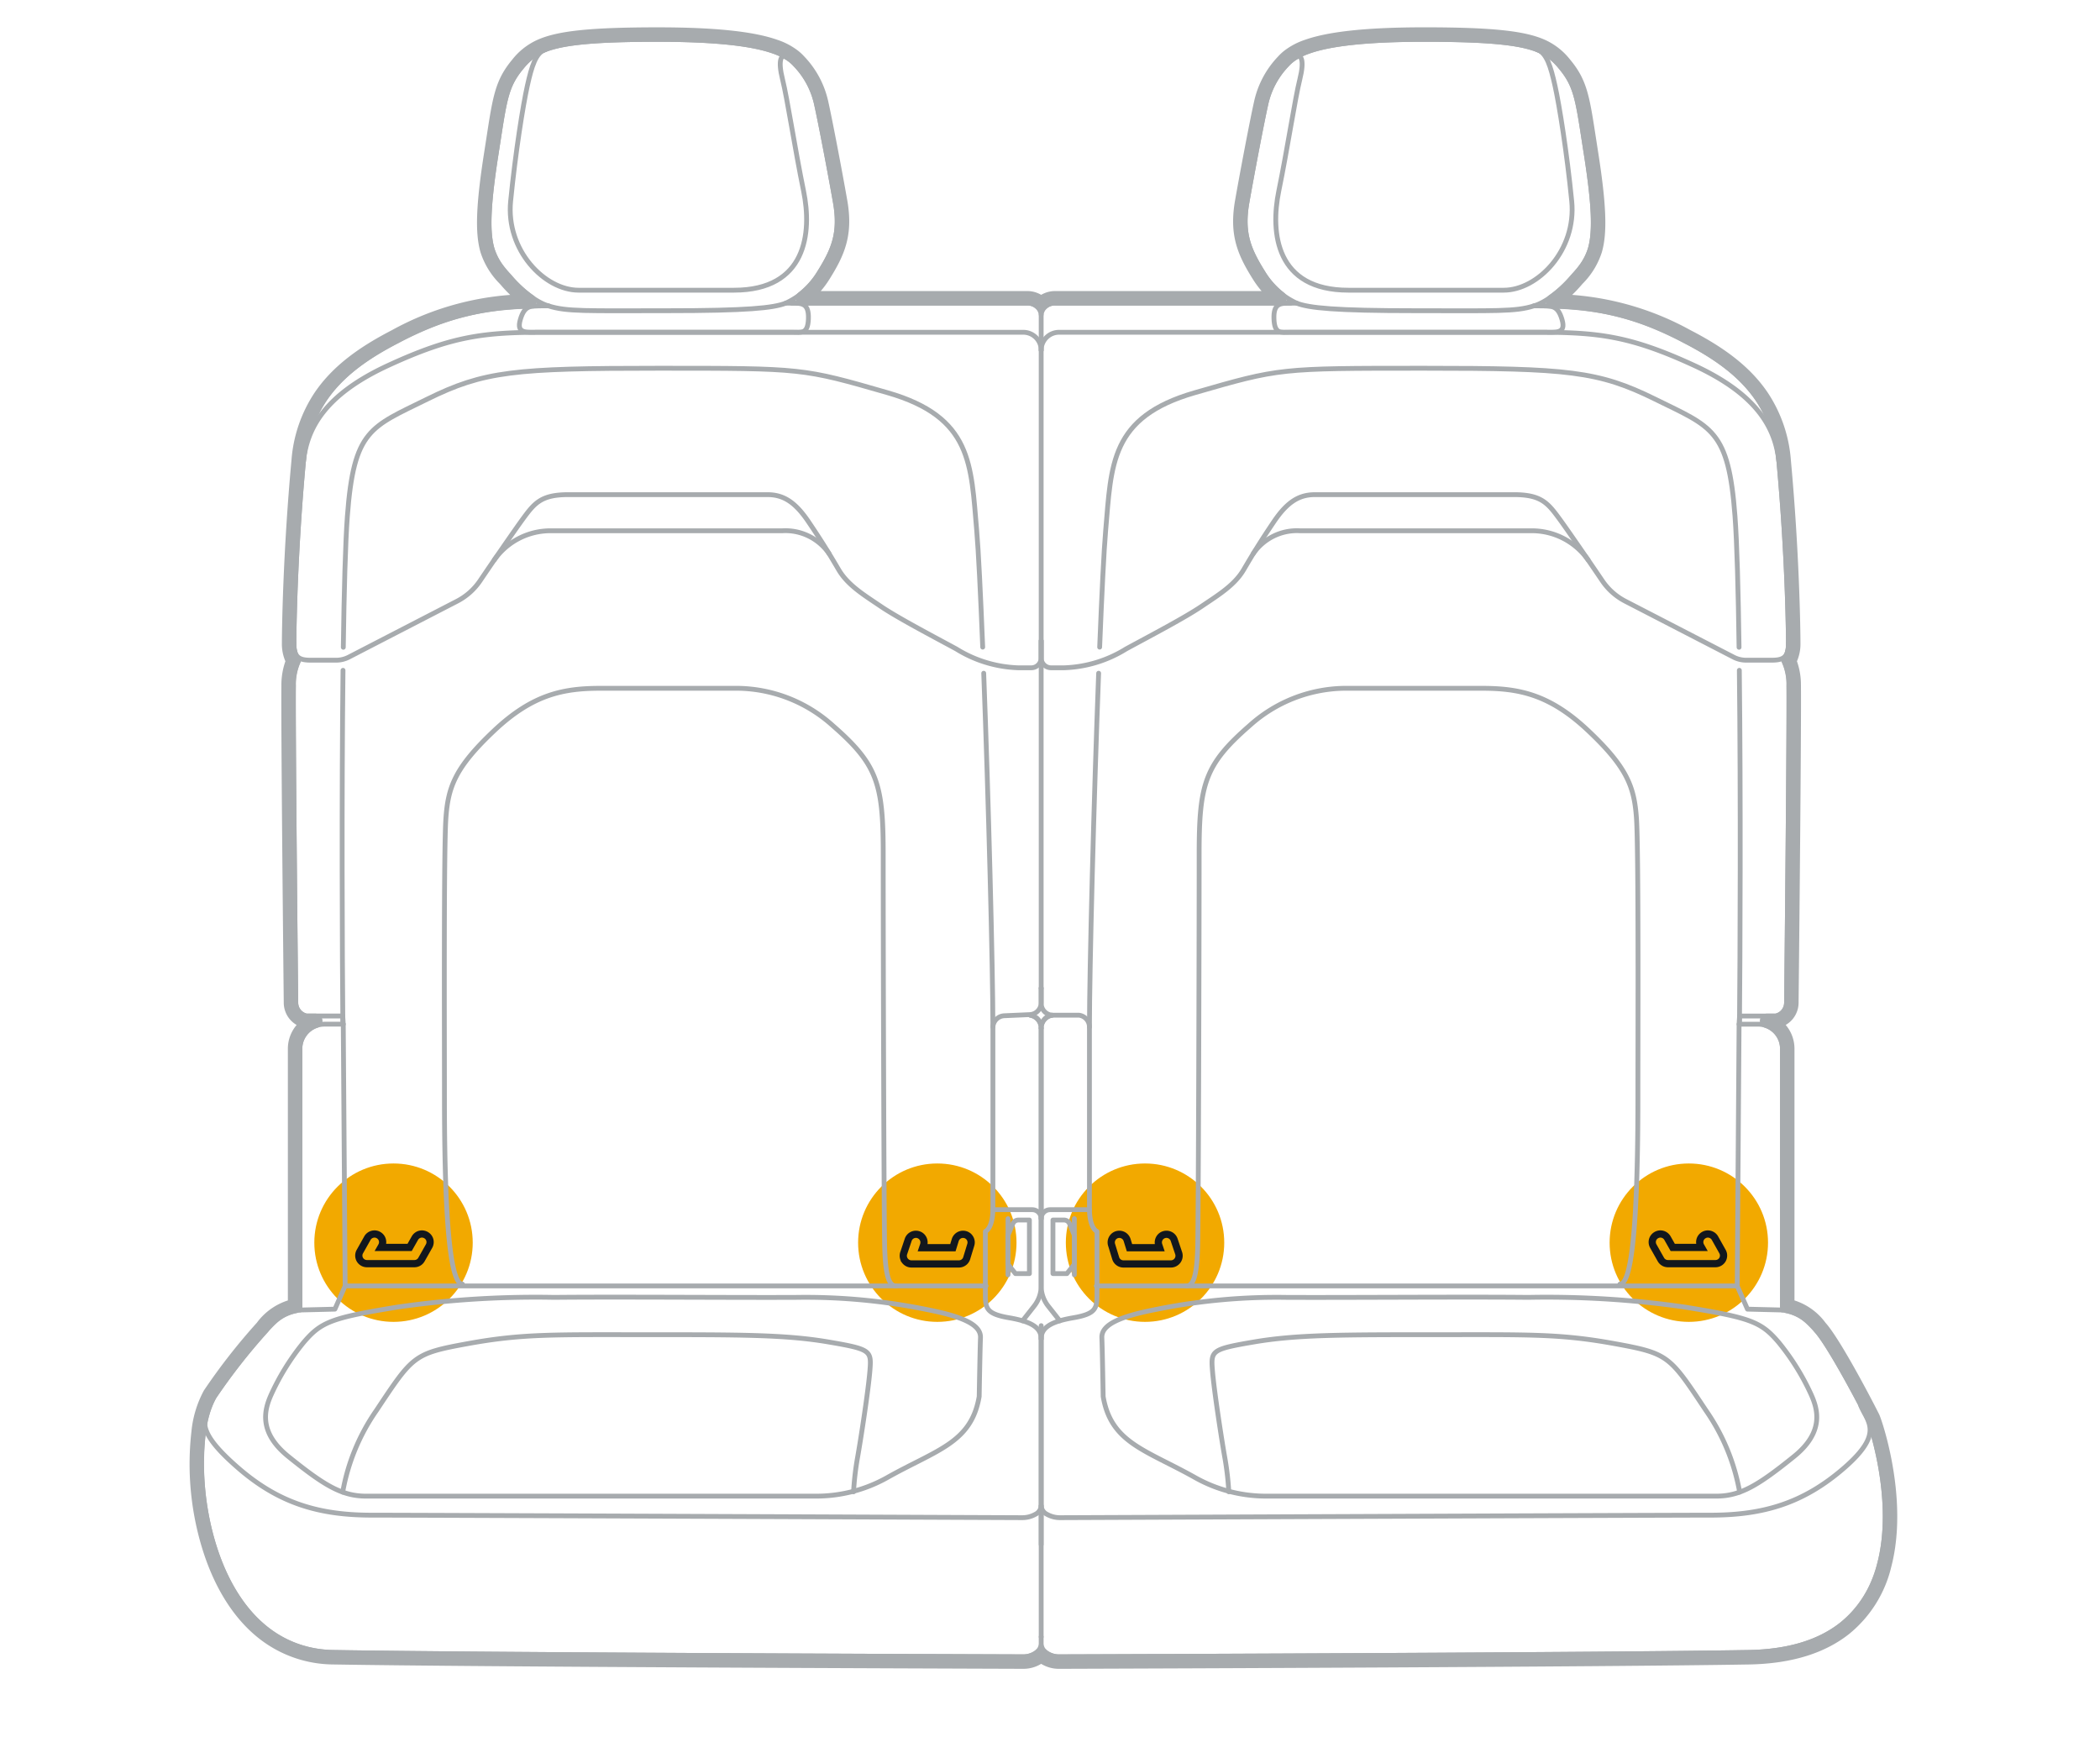 <svg xmlns="http://www.w3.org/2000/svg" width="218" height="183.041" viewBox="0 0 218 183.041"><g id="b07c7a38-2750-443a-9f45-e7a368c111fb" data-name="arrows below"><circle cx="118.866" cy="129.013" r="8.222" style="fill:#f2a900"/><circle cx="175.316" cy="129.013" r="8.222" style="fill:#f2a900"/><circle cx="97.302" cy="129.013" r="8.222" style="fill:#f2a900"/><circle cx="40.852" cy="129.013" r="8.222" style="fill:#f2a900"/></g><g id="e74a5d13-8e78-4b56-98b1-ff6065efa0ed" data-name="illustration"><path d="M106.862,126.662h-1.114a.632.632,0,0,0-.594.354l-.513,1.233v3.003l.771.97h1.451Z" style="fill:none;stroke:#a7abae;stroke-linecap:round;stroke-linejoin:round;stroke-width:0.5px"/><line x1="104.64" y1="126.52" x2="104.64" y2="132.352" style="fill:none;stroke:#a7abae;stroke-linecap:round;stroke-linejoin:round;stroke-width:0.5px"/><polyline points="31.134 136.004 34.765 135.914 35.829 133.506 35.635 106.328" style="fill:none;stroke:#a7abae;stroke-linecap:round;stroke-linejoin:round;stroke-width:0.5px"/><path d="M108.084,66.529v1.769a1.031,1.031,0,0,1-1.031,1.031H105.705a12.974,12.974,0,0,1-6.44-1.96c-2.688-1.456-6.104-3.248-7.84-4.424s-3.416-2.184-4.368-3.808-1.736-2.912-3.136-4.984-2.632-2.8-4.256-2.8H59c-2.856,0-3.528.896-4.76,2.576-.684.933-3.08,4.401-4.404,6.365a6.464,6.464,0,0,1-2.392,2.125l-11.238,5.804a2.847,2.847,0,0,1-1.306.317H32.257c-1.226,0-1.744-.306-1.744-1.759" style="fill:none;stroke:#a7abae;stroke-linecap:round;stroke-linejoin:round;stroke-width:0.5px"/><path d="M81.569,31.473c-1.288.504-3.976.784-12.32.784s-10.416.112-12.32-.504" style="fill:none;stroke:#a7abae;stroke-linecap:round;stroke-linejoin:round;stroke-width:0.5px"/><path d="M81.542,5.887c-.423-.226-.813.329-.309,2.345s1.288,7.224,2.184,11.592.28,10.304-7.224,10.304H60.064c-3.528,0-7.56-4.144-7.056-9.24s1.288-9.968,1.736-11.984.874-3.438,1.861-3.752" style="fill:none;stroke:#a7abae;stroke-linecap:round;stroke-linejoin:round;stroke-width:0.5px"/><path d="M31.504,47.881c.373-3.379,2.165-6.888,8.811-9.95s9.931-3.435,16.203-3.435h49.708a1.859,1.859,0,0,1,1.859,1.858" style="fill:none;stroke:#a7abae;stroke-linecap:round;stroke-linejoin:round;stroke-width:0.5px"/><path d="M56.312,31.755c-1.234,0-1.853-.079-2.296,1.42s.616,1.322,2.016,1.322H82.241c.952,0,1.624.223,1.68-1.401s-.672-1.624-1.736-1.624" style="fill:none;stroke:#a7abae;stroke-linecap:round;stroke-linejoin:round;stroke-width:0.5px"/><line x1="35.829" y1="133.506" x2="102.364" y2="133.506" style="fill:none;stroke:#a7abae;stroke-linecap:round;stroke-linejoin:round;stroke-width:0.5px"/><path d="M108.084,138.994c0-1.176-1.035-1.792-3.331-2.184s-2.464-.952-2.464-2.352V127.85s.784-.28.784-2.408V106.693a1.241,1.241,0,0,1,1.185-1.24l2.64-.117a1.241,1.241,0,0,0,1.186-1.24v-1.501" style="fill:none;stroke:#a7abae;stroke-linecap:round;stroke-linejoin:round;stroke-width:0.5px"/><path d="M35.608,69.591c-.15,13.089-.082,29.601-.015,36.737" style="fill:none;stroke:#a7abae;stroke-linecap:round;stroke-linejoin:round;stroke-width:0.5px"/><path d="M102.014,67.185c-.222-5.543-.443-10.037-.621-12.08-.597-6.869-.448-11.797-9.259-14.336S83.398,38.23,68.39,38.23s-18.144.299-24.043,3.211-7.616,3.136-8.288,12.171c-.205,2.754-.338,7.714-.42,13.589" style="fill:none;stroke:#a7abae;stroke-linecap:round;stroke-linejoin:round;stroke-width:0.5px"/><path d="M103.073,106.628c0-5.888-.465-23.867-.954-36.735" style="fill:none;stroke:#a7abae;stroke-linecap:round;stroke-linejoin:round;stroke-width:0.5px"/><path d="M51.317,58.121a7.129,7.129,0,0,1,5.942-3.016H81.196a5.503,5.503,0,0,1,4.867,2.366" style="fill:none;stroke:#a7abae;stroke-linecap:round;stroke-linejoin:round;stroke-width:0.5px"/><path d="M48.005,133.317c-.896,0-1.867-3.3-1.867-19.279,0-7.168-.075-25.781.149-29.066s.971-5.301,5.003-9.109,7.243-4.405,11.051-4.405H76.678A15,15,0,0,1,86.459,75.34c4.629,4.032,5.227,6.048,5.227,13.291,0,10.827.075,37.566.149,40.703s.448,4.173,1.194,4.173" style="fill:none;stroke:#a7abae;stroke-linecap:round;stroke-linejoin:round;stroke-width:0.5px"/><path d="M21.684,145.926c-.66,1.668-1.167,2.82,3.052,6.481s8.375,4.895,13.853,4.895c4.897,0,56.574.216,67.48.261a2.775,2.775,0,0,0,1.423-.356,1.064,1.064,0,0,0,.591-.869" style="fill:none;stroke:#a7abae;stroke-linecap:round;stroke-linejoin:round;stroke-width:0.5px"/><path d="M101.65,144.975c-.82,4.853-4.417,5.533-9.62,8.467a15.025,15.025,0,0,1-7.326,1.885H38c-2.52,0-4.368-1.131-8.064-4.113-3.168-2.556-2.464-4.902-1.792-6.41a24.8,24.8,0,0,1,3.36-5.416c1.829-2.149,2.856-2.571,9.856-3.702a100.351,100.351,0,0,1,16.184-.994c6.608-.069,19.32.034,25.144,0a62.988,62.988,0,0,1,13.384,1.234c3.696.72,5.768,1.542,5.712,2.948S101.65,144.975,101.65,144.975Z" style="fill:none;stroke:#a7abae;stroke-linecap:round;stroke-linejoin:round;stroke-width:0.5px"/><path d="M35.576,154.909a21.339,21.339,0,0,1,3.488-8.46c3.808-5.724,3.864-5.93,9.52-6.958s8.848-.925,18.592-.925,14.392,0,18.816.754,4.48.891,4.312,2.982-.952,7.164-1.288,9.049a30.089,30.089,0,0,0-.408,3.522" style="fill:none;stroke:#a7abae;stroke-linecap:round;stroke-linejoin:round;stroke-width:0.5px"/><path d="M114.518,144.975c.82,4.853,4.417,5.533,9.62,8.467a15.025,15.025,0,0,0,7.325,1.885h46.705c2.52,0,4.368-1.131,8.064-4.113,3.168-2.556,2.464-4.902,1.792-6.41a24.801,24.801,0,0,0-3.36-5.416c-1.828-2.149-2.856-2.571-9.856-3.702a100.352,100.352,0,0,0-16.184-.994c-6.608-.069-19.32.034-25.144,0a62.987,62.987,0,0,0-13.384,1.234c-3.696.72-5.768,1.542-5.712,2.948S114.518,144.975,114.518,144.975Z" style="fill:none;stroke:#a7abae;stroke-linecap:round;stroke-linejoin:round;stroke-width:0.5px"/><path d="M180.593,154.909a21.34,21.34,0,0,0-3.488-8.46c-3.808-5.724-3.864-5.93-9.52-6.958s-8.848-.925-18.592-.925-14.392,0-18.816.754-4.48.891-4.312,2.982.952,7.164,1.288,9.049a30.089,30.089,0,0,1,.408,3.522" style="fill:none;stroke:#a7abae;stroke-linecap:round;stroke-linejoin:round;stroke-width:0.5px"/><path d="M106.153,137.124l1.206-1.533a3.382,3.382,0,0,0,.725-2.092v-6.976a.935.935,0,0,0-.935-.935H103.073" style="fill:none;stroke:#a7abae;stroke-linecap:round;stroke-linejoin:round;stroke-width:0.5px"/><line x1="108.084" y1="160.346" x2="108.084" y2="138.199" style="fill:none;stroke:#a7abae;stroke-linecap:round;stroke-linejoin:round;stroke-width:0.5px"/><line x1="108.084" y1="32.648" x2="108.084" y2="102.595" style="fill:none;stroke:#a7abae;stroke-linecap:round;stroke-linejoin:round;stroke-width:0.5px"/><path d="M109.205,105.393a1.358,1.358,0,0,0-1.121,1.337v0a1.345,1.345,0,0,0-1.123-1.327" style="fill:none;stroke:#a7abae;stroke-linecap:round;stroke-linejoin:round;stroke-width:0.5px"/><line x1="108.084" y1="126.523" x2="108.084" y2="106.731" style="fill:none;stroke:#a7abae;stroke-linecap:round;stroke-linejoin:round;stroke-width:0.5px"/><path d="M109.307,126.662h1.114a.632.632,0,0,1,.594.354l.513,1.233v3.003l-.771.97h-1.451Z" style="fill:none;stroke:#a7abae;stroke-linecap:round;stroke-linejoin:round;stroke-width:0.5px"/><line x1="111.528" y1="126.52" x2="111.528" y2="132.352" style="fill:none;stroke:#a7abae;stroke-linecap:round;stroke-linejoin:round;stroke-width:0.5px"/><polyline points="185.035 136.004 181.403 135.914 180.339 133.506 180.533 106.328" style="fill:none;stroke:#a7abae;stroke-linecap:round;stroke-linejoin:round;stroke-width:0.5px"/><path d="M108.084,66.529v1.769a1.031,1.031,0,0,0,1.031,1.031h1.348a12.974,12.974,0,0,0,6.44-1.96c2.688-1.456,6.104-3.248,7.84-4.424s3.416-2.184,4.368-3.808,1.736-2.912,3.136-4.984,2.632-2.8,4.256-2.8H157.168c2.856,0,3.528.896,4.76,2.576.684.933,3.08,4.401,4.404,6.365a6.463,6.463,0,0,0,2.392,2.125l11.238,5.804a2.846,2.846,0,0,0,1.306.317h2.644c1.226,0,1.744-.306,1.744-1.759" style="fill:none;stroke:#a7abae;stroke-linecap:round;stroke-linejoin:round;stroke-width:0.5px"/><path d="M134.6,31.473c1.288.504,3.976.784,12.32.784s10.416.112,12.32-.504" style="fill:none;stroke:#a7abae;stroke-linecap:round;stroke-linejoin:round;stroke-width:0.5px"/><path d="M134.627,5.887c.423-.226.813.329.309,2.345s-1.288,7.224-2.184,11.592-.28,10.304,7.224,10.304H156.104c3.528,0,7.56-4.144,7.056-9.24s-1.288-9.968-1.736-11.984-.874-3.438-1.861-3.752" style="fill:none;stroke:#a7abae;stroke-linecap:round;stroke-linejoin:round;stroke-width:0.5px"/><path d="M184.664,47.881c-.373-3.379-2.165-6.888-8.811-9.95s-9.931-3.435-16.203-3.435H109.943a1.859,1.859,0,0,0-1.859,1.858" style="fill:none;stroke:#a7abae;stroke-linecap:round;stroke-linejoin:round;stroke-width:0.5px"/><path d="M159.857,31.755c1.234,0,1.853-.079,2.296,1.42s-.616,1.322-2.016,1.322H133.928c-.952,0-1.624.223-1.68-1.401s.672-1.624,1.736-1.624" style="fill:none;stroke:#a7abae;stroke-linecap:round;stroke-linejoin:round;stroke-width:0.5px"/><line x1="180.339" y1="133.506" x2="113.805" y2="133.506" style="fill:none;stroke:#a7abae;stroke-linecap:round;stroke-linejoin:round;stroke-width:0.5px"/><path d="M108.084,138.994c0-1.176,1.035-1.792,3.331-2.184s2.464-.952,2.464-2.352V127.85s-.784-.28-.784-2.408V106.628a1.24,1.24,0,0,0-1.115-1.235l-2.779.002a1.241,1.241,0,0,1-1.117-1.235v-1.566" style="fill:none;stroke:#a7abae;stroke-linecap:round;stroke-linejoin:round;stroke-width:0.5px"/><path d="M180.56,69.591c.15,13.089.082,29.601.015,36.737" style="fill:none;stroke:#a7abae;stroke-linecap:round;stroke-linejoin:round;stroke-width:0.5px"/><path d="M114.155,67.185c.222-5.543.443-10.037.621-12.08.597-6.869.448-11.797,9.259-14.336S132.77,38.23,147.779,38.23s18.144.299,24.043,3.211,7.616,3.136,8.288,12.171c.205,2.754.338,7.714.42,13.589" style="fill:none;stroke:#a7abae;stroke-linecap:round;stroke-linejoin:round;stroke-width:0.5px"/><path d="M113.095,106.628c0-5.888.465-23.867.954-36.735" style="fill:none;stroke:#a7abae;stroke-linecap:round;stroke-linejoin:round;stroke-width:0.5px"/><path d="M164.852,58.121a7.13,7.13,0,0,0-5.942-3.016H134.973a5.503,5.503,0,0,0-4.867,2.366" style="fill:none;stroke:#a7abae;stroke-linecap:round;stroke-linejoin:round;stroke-width:0.5px"/><path d="M168.163,133.317c.896,0,1.867-3.3,1.867-19.279,0-7.168.075-25.781-.149-29.066s-.971-5.301-5.003-9.109-7.243-4.405-11.051-4.405H139.49a15,15,0,0,0-9.781,3.883c-4.629,4.032-5.227,6.048-5.227,13.291,0,10.827-.075,37.566-.149,40.703s-.449,4.173-1.194,4.173" style="fill:none;stroke:#a7abae;stroke-linecap:round;stroke-linejoin:round;stroke-width:0.5px"/><path d="M193.166,145.926c.66,1.668,2.485,2.82-1.734,6.481s-8.375,4.895-13.853,4.895c-4.897,0-56.574.216-67.48.261a2.775,2.775,0,0,1-1.423-.356,1.064,1.064,0,0,1-.591-.869" style="fill:none;stroke:#a7abae;stroke-linecap:round;stroke-linejoin:round;stroke-width:0.5px"/><path d="M110.015,137.124l-1.207-1.533a3.383,3.383,0,0,1-.725-2.092v-6.976a.935.935,0,0,1,.935-.935h4.076" style="fill:none;stroke:#a7abae;stroke-linecap:round;stroke-linejoin:round;stroke-width:0.5px"/><path d="M108.341,172.013a2.772,2.772,0,0,0,1.624.493c9.91-.032,56.243-.194,71.554-.452,4.465-.075,7.679-1.2,9.944-2.981a12.025,12.025,0,0,0,4.147-6.611c1.302-4.999.168-10.633-.611-13.447-.209-.756-.397-1.321-.51-1.628-.039-.106-.078-.203-.109-.264-1.279-2.536-4.158-7.898-5.458-9.323a5.679,5.679,0,0,0-3.388-2.217V108.876a3.05,3.05,0,0,0-2.093-2.895h.964l.054-.012a1.921,1.921,0,0,0,1.501-1.855c.057-5.285.292-28.426.246-32.94a6.699,6.699,0,0,0-.487-2.58,2.167,2.167,0,0,0,.148-.276,3.75,3.75,0,0,0,.288-1.537c0-1.305-.104-9.34-.993-18.947a13.886,13.886,0,0,0-2.271-6.646c-1.812-2.686-4.542-4.59-7.742-6.241a29.262,29.262,0,0,0-13.932-3.665,12.961,12.961,0,0,0,2.376-2.171l.136-.155a7.4,7.4,0,0,0,1.84-2.986c.519-1.801.456-4.558-.403-10.033-.082-.522-.157-1.008-.227-1.462-.667-4.322-.89-5.846-2.515-7.797a6.205,6.205,0,0,0-2.243-1.809c-1.923-.901-5.197-1.283-12.309-1.283-6.569,0-10.104.535-12.136,1.248a6.546,6.546,0,0,0-1.967,1.032,4.65,4.65,0,0,0-.548.516,9.011,9.011,0,0,0-2.301,4.313c-.395,1.748-1.405,7.022-1.965,10.216-.589,3.356.198,5.219,1.749,7.688a9.262,9.262,0,0,0,2.122,2.37h-23.259a2.057,2.057,0,0,0-1.483.577,2.057,2.057,0,0,0-1.483-.577H83.342a9.26,9.26,0,0,0,2.122-2.37c1.551-2.47,2.338-4.332,1.749-7.688-.56-3.194-1.57-8.468-1.965-10.216a9.012,9.012,0,0,0-2.301-4.313A4.657,4.657,0,0,0,82.4,5.868,6.548,6.548,0,0,0,80.433,4.836c-2.032-.713-5.567-1.248-12.136-1.248-7.112,0-10.386.382-12.309,1.283A6.205,6.205,0,0,0,53.744,6.68c-1.625,1.95-1.848,3.474-2.515,7.797-.07.454-.145.94-.227,1.462-.859,5.475-.922,8.231-.403,10.033a7.398,7.398,0,0,0,1.84,2.986l.136.155a12.958,12.958,0,0,0,2.376,2.171,29.262,29.262,0,0,0-13.932,3.665c-3.2,1.651-5.93,3.555-7.742,6.241a13.884,13.884,0,0,0-2.271,6.646c-.889,9.607-.993,17.642-.993,18.947a3.752,3.752,0,0,0,.288,1.537,2.384,2.384,0,0,0,.146.279,6.705,6.705,0,0,0-.486,2.577c-.046,4.514.189,27.655.246,32.94a1.921,1.921,0,0,0,1.501,1.855l.054.012h.964a3.05,3.05,0,0,0-2.093,2.895v26.707A5.679,5.679,0,0,0,27.246,137.8a62.519,62.519,0,0,0-5.436,6.945,10.411,10.411,0,0,0-1.189,3.927,29.195,29.195,0,0,0,.984,11.522c1.077,3.678,2.957,7.194,5.894,9.434a11.847,11.847,0,0,0,7.149,2.425c15.311.258,61.644.419,71.554.452a2.772,2.772,0,0,0,1.623-.493,2.099,2.099,0,0,0,.257-.22A2.098,2.098,0,0,0,108.341,172.013Z" style="fill:none;stroke:#a7abae;stroke-linecap:round;stroke-linejoin:round;stroke-width:1.5px"/><path d="M108.084,169.936v.705a1.213,1.213,0,0,0,.551.967,2.274,2.274,0,0,0,1.328.397c9.912-.032,56.24-.194,71.547-.452,20.605-.347,12.826-23.405,12.423-24.206-1.293-2.564-4.139-7.849-5.381-9.211s-1.914-1.899-3.518-2.132V108.876a2.547,2.547,0,0,0-2.547-2.547h-1.954l.052-.848H184.35a1.422,1.422,0,0,0,1.11-1.372c.057-5.289.292-28.422.246-32.929a5.165,5.165,0,0,0-.569-2.639,2.394,2.394,0,0,0,.517-1.759c0-1.293-.103-9.312-.991-18.901-.59-6.377-4.424-9.744-9.744-12.488s-9.128-3.64-15.68-3.64c0,0,1.736-.392,3.976-2.968,1.949-2.241,2.968-3.136,1.456-12.768-.868-5.532-.952-7-2.632-9.016s-3.36-2.912-14.168-2.912-13.216,1.456-14.28,2.632a8.512,8.512,0,0,0-2.184,4.088c-.392,1.736-1.4,7-1.96,10.192s.168,4.928,1.68,7.336A7.83,7.83,0,0,0,134.6,31.473H109.567a1.369,1.369,0,0,0-1.483,1.176,1.369,1.369,0,0,0-1.483-1.176H81.569a7.831,7.831,0,0,0,3.472-3.136c1.512-2.408,2.24-4.144,1.68-7.336s-1.568-8.456-1.96-10.192A8.513,8.513,0,0,0,82.577,6.72c-1.064-1.176-3.472-2.632-14.28-2.632S55.808,4.984,54.128,7s-1.764,3.485-2.632,9.016c-1.512,9.632-.493,10.527,1.456,12.768,2.24,2.576,3.976,2.968,3.976,2.968-6.552,0-10.36.896-15.68,3.64s-9.154,6.112-9.744,12.488c-.887,9.588-.991,17.607-.991,18.901a2.393,2.393,0,0,0,.517,1.759,5.165,5.165,0,0,0-.569,2.639c-.045,4.507.189,27.64.246,32.929a1.422,1.422,0,0,0,1.11,1.372h3.765l.052.848H33.681a2.547,2.547,0,0,0-2.547,2.547v27.129c-1.604.233-2.276.771-3.518,2.132a62.093,62.093,0,0,0-5.381,6.872c-3.07,4.961-1.47,26.312,12.422,26.546,15.307.258,61.635.419,71.547.452a2.273,2.273,0,0,0,1.328-.397,1.213,1.213,0,0,0,.551-.967Z" style="fill:none;stroke:#a7abae;stroke-linecap:round;stroke-linejoin:round;stroke-width:0.5px"/><line x1="108.084" y1="169.936" x2="108.084" y2="137.627" style="fill:none;stroke:#a7abae;stroke-linecap:round;stroke-linejoin:round;stroke-width:0.5px"/><path d="M106.963,105.393a1.358,1.358,0,0,1,1.121,1.337v0a1.345,1.345,0,0,1,1.123-1.327" style="fill:none;stroke:#a7abae;stroke-linecap:round;stroke-linejoin:round;stroke-width:0.5px"/><line x1="108.084" y1="126.523" x2="108.084" y2="106.731" style="fill:none;stroke:#a7abae;stroke-linecap:round;stroke-linejoin:round;stroke-width:0.5px"/><path d="M178.919,130.832a.971.971,0,0,1-.841.484h-4.93a.963.963,0,0,1-.843-.493l-.783-1.387a.973.973,0,0,1-.096-.734.943.943,0,0,1,.166-.334,1.005,1.005,0,0,1,.646-.372.987.987,0,0,1,.388.027.973.973,0,0,1,.581.455l.51.901h2.704a.97.97,0,0,1-.066-.677.944.944,0,0,1,.166-.334.959.959,0,0,1,.283-.246.918.918,0,0,1,.348-.125.988.988,0,0,1,.737.196.961.961,0,0,1,.248.286l.781,1.391a.951.951,0,0,1,.128.474A.981.981,0,0,1,178.919,130.832Z" style="fill:none;stroke:#12171d;stroke-miterlimit:10;stroke-width:0.5px"/><path d="M178.703,130.706a.721.721,0,0,1-.625.359h-4.93a.713.713,0,0,1-.625-.366l-.783-1.387a.723.723,0,0,1-.072-.546.703.703,0,0,1,.338-.431.713.713,0,0,1,.553-.072.722.722,0,0,1,.431.338l.582,1.028h3.277l-.18-.316a.723.723,0,0,1-.072-.546.703.703,0,0,1,.338-.431.692.692,0,0,1,.546-.072.717.717,0,0,1,.438.338l.783,1.394A.718.718,0,0,1,178.703,130.706Z" style="fill:#f2a900"/><path d="M178.703,130.706a.721.721,0,0,1-.625.359h-4.93a.713.713,0,0,1-.625-.366l-.783-1.387a.723.723,0,0,1-.072-.546.703.703,0,0,1,.338-.431.713.713,0,0,1,.553-.072.722.722,0,0,1,.431.338l.582,1.028h3.277l-.18-.316a.723.723,0,0,1-.072-.546.703.703,0,0,1,.338-.431.692.692,0,0,1,.546-.072.717.717,0,0,1,.438.338l.783,1.394A.718.718,0,0,1,178.703,130.706Z" style="fill:#f2a900"/><path d="M178.703,130.706a.721.721,0,0,1-.625.359h-4.93a.713.713,0,0,1-.625-.366l-.783-1.387a.723.723,0,0,1-.072-.546.703.703,0,0,1,.338-.431.713.713,0,0,1,.553-.072.722.722,0,0,1,.431.338l.582,1.028h3.277l-.18-.316a.723.723,0,0,1-.072-.546.703.703,0,0,1,.338-.431.692.692,0,0,1,.546-.072.717.717,0,0,1,.438.338l.783,1.394A.718.718,0,0,1,178.703,130.706Z" style="fill:none;stroke:#12171d;stroke-miterlimit:10;stroke-width:0.5px"/><path d="M122.34,130.941a.994.994,0,0,1-.352.3.953.953,0,0,1-.432.104h-4.929a.966.966,0,0,1-.929-.687l-.423-1.384a.954.954,0,0,1-.042-.379.999.999,0,0,1,.336-.647.973.973,0,0,1,1.555.453l.219.708,2.866.001-.04-.119a.974.974,0,0,1,.058-.743.953.953,0,0,1,.552-.477.97.97,0,0,1,1.046.284.953.953,0,0,1,.184.325l.467,1.387a.968.968,0,0,1-.136.873Z" style="fill:none;stroke:#12171d;stroke-miterlimit:10;stroke-width:0.5px"/><path d="M122.138,130.794a.725.725,0,0,1-.582.302h-4.929a.716.716,0,0,1-.69-.51l-.424-1.387a.718.718,0,0,1,.474-.898.723.723,0,0,1,.898.474l.273.884h3.399l-.151-.446a.719.719,0,0,1,1.365-.453l.467,1.387A.718.718,0,0,1,122.138,130.794Z" style="fill:#f2a900"/><path d="M122.138,130.794a.725.725,0,0,1-.582.302h-4.929a.716.716,0,0,1-.69-.51l-.424-1.387a.718.718,0,0,1,.474-.898.723.723,0,0,1,.898.474l.273.884h3.399l-.151-.446a.719.719,0,0,1,1.365-.453l.467,1.387A.718.718,0,0,1,122.138,130.794Z" style="fill:#f2a900"/><path d="M122.138,130.794a.725.725,0,0,1-.582.302h-4.929a.716.716,0,0,1-.69-.51l-.424-1.387a.718.718,0,0,1,.474-.898.723.723,0,0,1,.898.474l.273.884h3.399l-.151-.446a.719.719,0,0,1,1.365-.453l.467,1.387A.718.718,0,0,1,122.138,130.794Z" style="fill:none;stroke:#12171d;stroke-miterlimit:10;stroke-width:0.5px"/><path d="M37.25,130.832a.97.97,0,0,0,.841.484H43.02a.963.963,0,0,0,.843-.493l.783-1.387a.974.974,0,0,0,.096-.734.943.943,0,0,0-.166-.334,1.005,1.005,0,0,0-.646-.372.986.986,0,0,0-.388.027.973.973,0,0,0-.581.455l-.51.901H39.747a.97.97,0,0,0,.066-.677.944.944,0,0,0-.166-.334.959.959,0,0,0-.283-.246.918.918,0,0,0-.348-.125.987.987,0,0,0-.736.196.959.959,0,0,0-.248.286l-.781,1.391a.951.951,0,0,0-.128.474A.98.98,0,0,0,37.25,130.832Z" style="fill:none;stroke:#12171d;stroke-miterlimit:10;stroke-width:0.5px"/><path d="M37.466,130.706a.721.721,0,0,0,.625.359H43.02a.713.713,0,0,0,.625-.366l.783-1.387a.723.723,0,0,0,.072-.546.703.703,0,0,0-.338-.431.714.714,0,0,0-.553-.072.722.722,0,0,0-.431.338l-.582,1.028H39.32l.18-.316a.723.723,0,0,0,.072-.546.703.703,0,0,0-.338-.431.692.692,0,0,0-.546-.072.717.717,0,0,0-.438.338l-.783,1.394A.718.718,0,0,0,37.466,130.706Z" style="fill:#f2a900"/><path d="M37.466,130.706a.721.721,0,0,0,.625.359H43.02a.713.713,0,0,0,.625-.366l.783-1.387a.723.723,0,0,0,.072-.546.703.703,0,0,0-.338-.431.714.714,0,0,0-.553-.072.722.722,0,0,0-.431.338l-.582,1.028H39.32l.18-.316a.723.723,0,0,0,.072-.546.703.703,0,0,0-.338-.431.692.692,0,0,0-.546-.072.717.717,0,0,0-.438.338l-.783,1.394A.718.718,0,0,0,37.466,130.706Z" style="fill:#f2a900"/><path d="M37.466,130.706a.721.721,0,0,0,.625.359H43.02a.713.713,0,0,0,.625-.366l.783-1.387a.723.723,0,0,0,.072-.546.703.703,0,0,0-.338-.431.714.714,0,0,0-.553-.072.722.722,0,0,0-.431.338l-.582,1.028H39.32l.18-.316a.723.723,0,0,0,.072-.546.703.703,0,0,0-.338-.431.692.692,0,0,0-.546-.072.717.717,0,0,0-.438.338l-.783,1.394A.718.718,0,0,0,37.466,130.706Z" style="fill:none;stroke:#12171d;stroke-miterlimit:10;stroke-width:0.5px"/><path d="M93.829,130.941a.995.995,0,0,0,.352.3.954.954,0,0,0,.432.104h4.93a.966.966,0,0,0,.929-.687l.423-1.384a.954.954,0,0,0,.042-.379,1,1,0,0,0-.336-.647.973.973,0,0,0-1.555.453l-.219.708-2.866.001.04-.119a.973.973,0,0,0-.058-.743.953.953,0,0,0-.552-.477.97.97,0,0,0-1.046.284.952.952,0,0,0-.184.325l-.467,1.387a.968.968,0,0,0,.136.873Z" style="fill:none;stroke:#12171d;stroke-miterlimit:10;stroke-width:0.5px"/><path d="M94.03,130.794a.725.725,0,0,0,.582.302h4.93a.716.716,0,0,0,.69-.51l.424-1.387a.718.718,0,0,0-.474-.898.723.723,0,0,0-.898.474l-.273.884H95.611l.151-.446a.719.719,0,0,0-1.365-.453l-.467,1.387A.718.718,0,0,0,94.03,130.794Z" style="fill:#f2a900"/><path d="M94.03,130.794a.725.725,0,0,0,.582.302h4.93a.716.716,0,0,0,.69-.51l.424-1.387a.718.718,0,0,0-.474-.898.723.723,0,0,0-.898.474l-.273.884H95.611l.151-.446a.719.719,0,0,0-1.365-.453l-.467,1.387A.718.718,0,0,0,94.03,130.794Z" style="fill:#f2a900"/><path d="M94.03,130.794a.725.725,0,0,0,.582.302h4.93a.716.716,0,0,0,.69-.51l.424-1.387a.718.718,0,0,0-.474-.898.723.723,0,0,0-.898.474l-.273.884H95.611l.151-.446a.719.719,0,0,0-1.365-.453l-.467,1.387A.718.718,0,0,0,94.03,130.794Z" style="fill:none;stroke:#12171d;stroke-miterlimit:10;stroke-width:0.5px"/></g></svg>